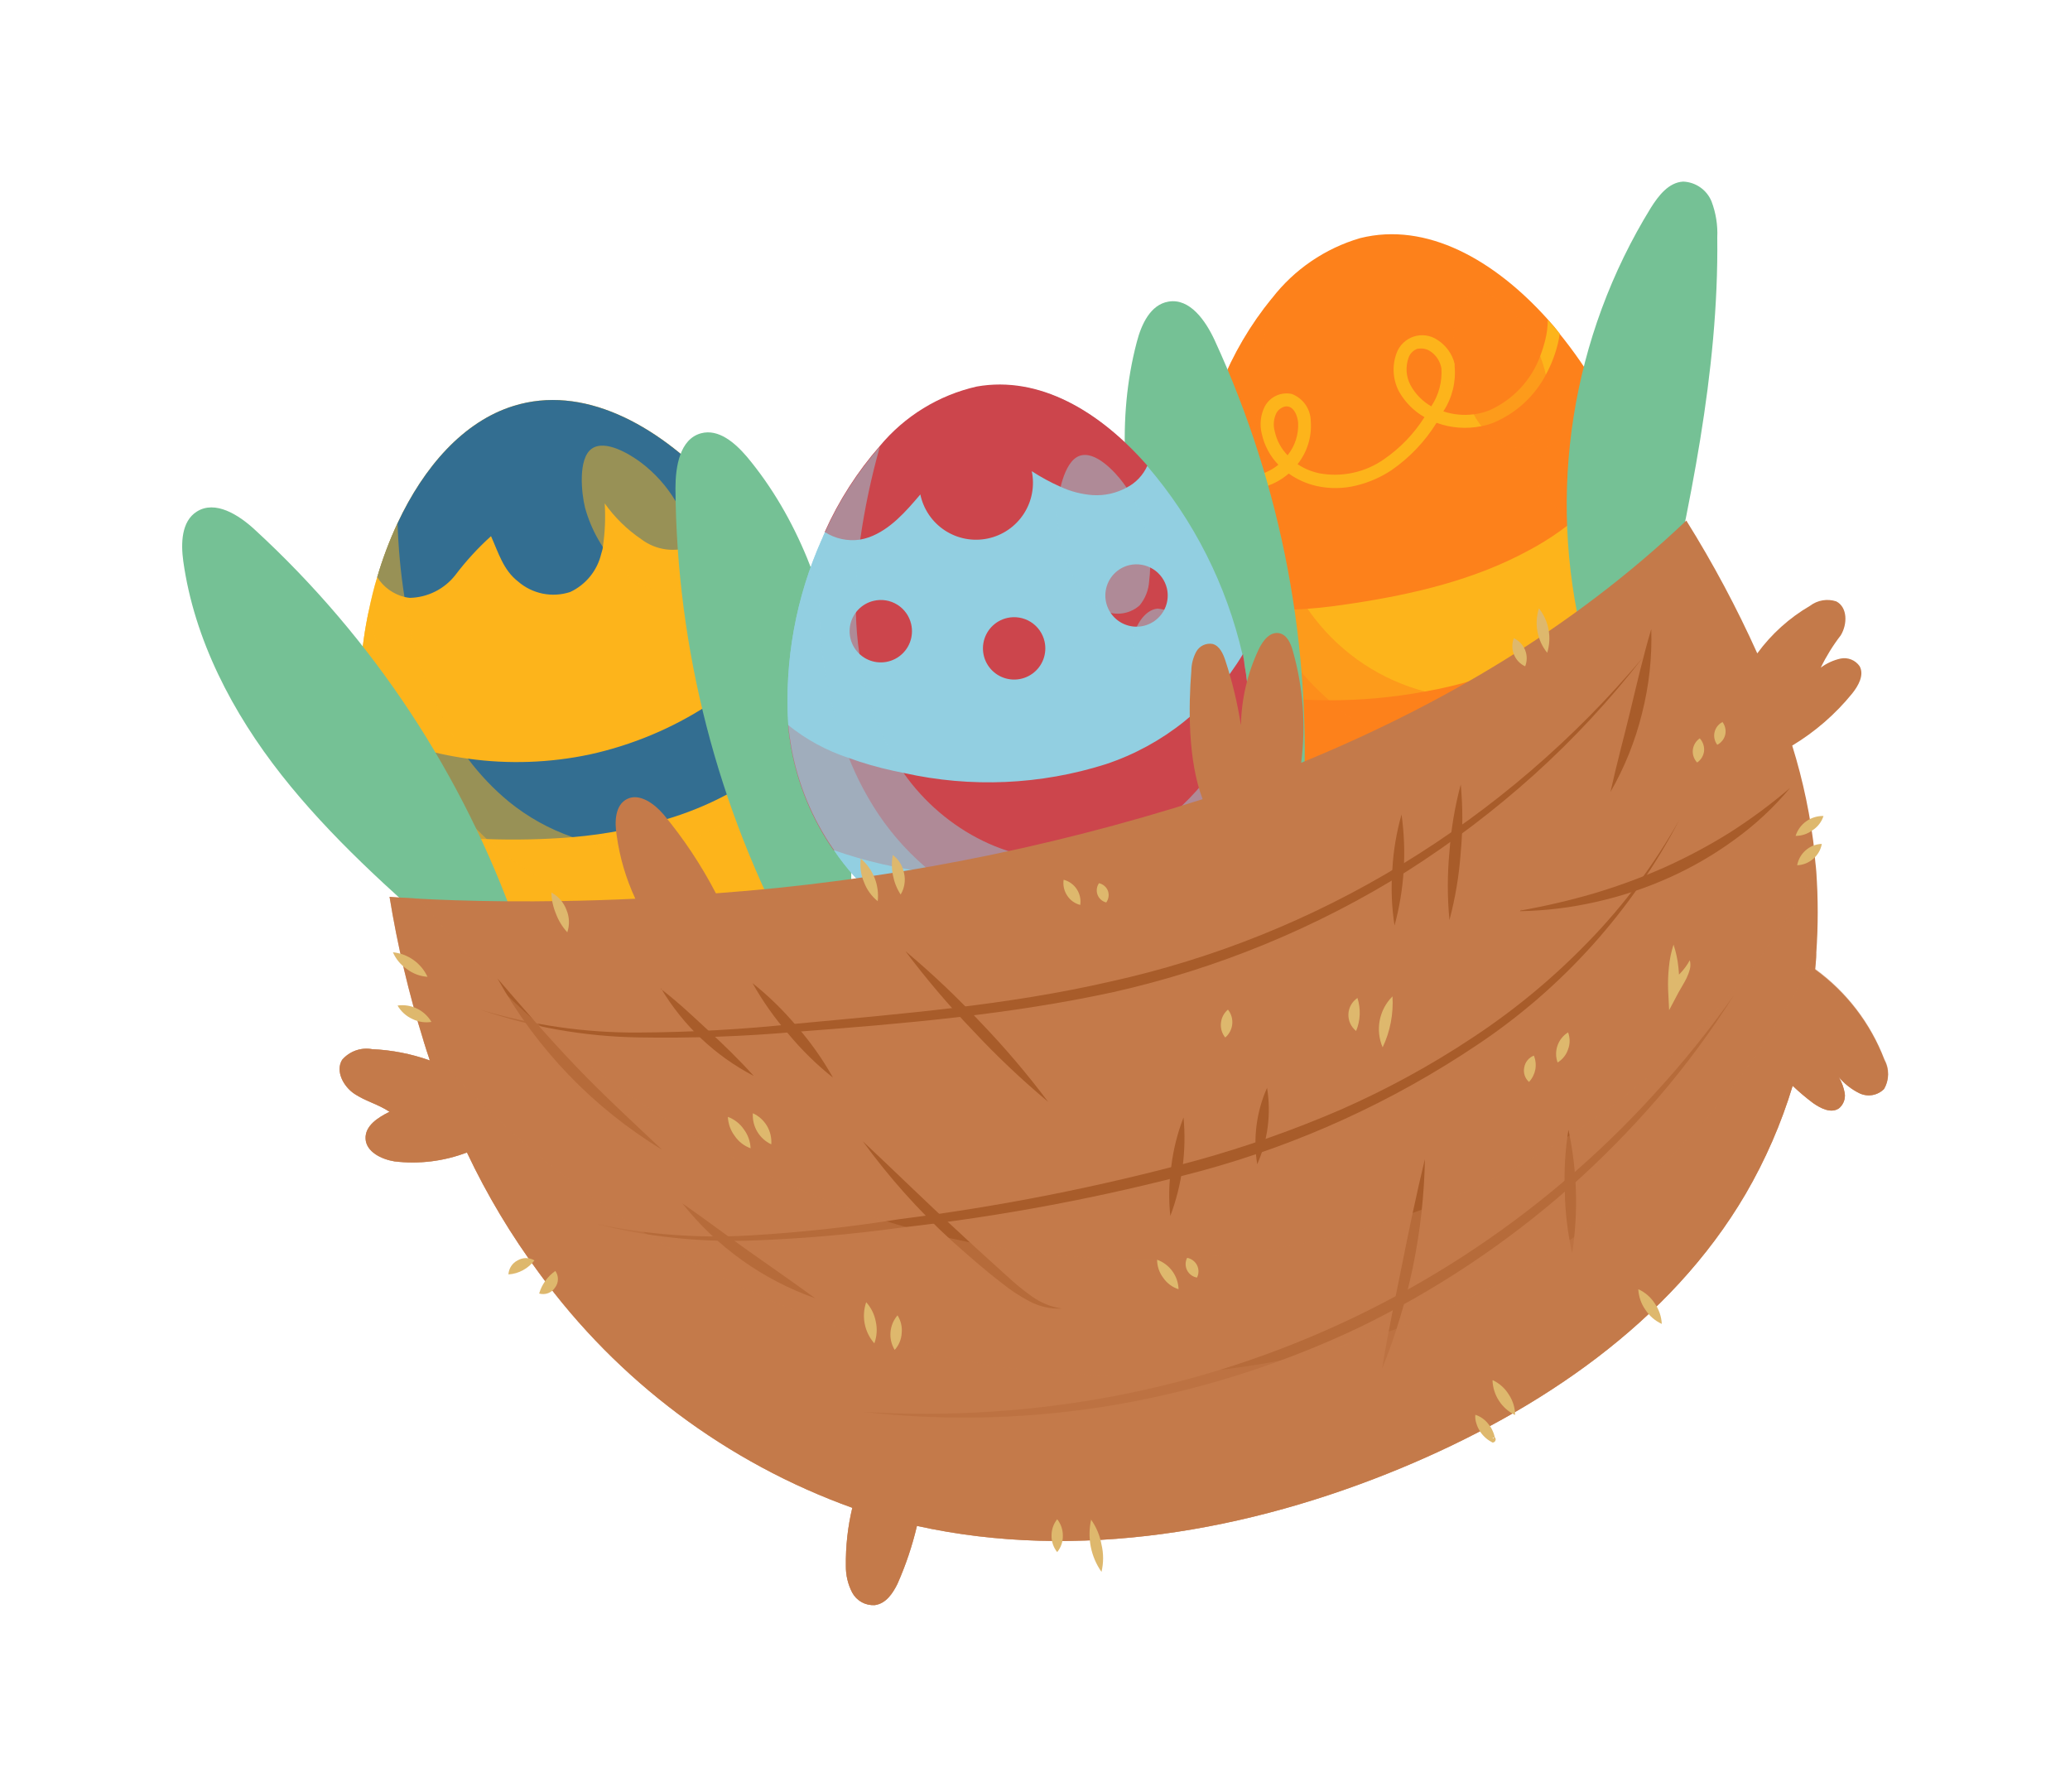 <svg width="171" height="148" viewBox="0 0 171 148" fill="none" xmlns="http://www.w3.org/2000/svg">
<g filter="url(#filter0_d_79_9576)">
<path d="M64.62 67.583C62.328 71.005 58.935 73.542 55.004 74.772C46.313 77.488 37.005 73.203 32.487 65.016C31.776 63.721 31.197 62.357 30.76 60.946C30.267 59.345 29.954 57.695 29.826 56.026C29.575 52.809 29.792 49.574 30.47 46.419C30.666 45.486 30.89 44.552 31.161 43.675C31.607 42.147 32.169 40.655 32.842 39.212C35.026 34.545 38.294 30.81 42.42 29.532C48.096 27.758 54.164 30.969 58.972 36.066C62.005 39.281 64.439 43.012 66.16 47.082C66.524 47.941 66.832 48.8 67.094 49.65C67.296 50.281 67.465 50.923 67.598 51.573C67.837 52.692 67.99 53.828 68.055 54.971C68.319 59.437 67.112 63.867 64.62 67.583V67.583Z" fill="#FDB41B"/>
<path d="M57.179 41.108C56.491 41.382 55.744 41.475 55.01 41.377C54.276 41.278 53.579 40.993 52.988 40.547C51.807 39.748 50.779 38.742 49.954 37.579C50.03 38.769 49.98 39.965 49.804 41.145C49.804 41.35 49.711 41.546 49.664 41.752C49.502 42.435 49.188 43.072 48.745 43.617C48.302 44.162 47.742 44.599 47.106 44.898C46.372 45.139 45.587 45.186 44.829 45.032C44.071 44.878 43.366 44.529 42.784 44.02C41.58 43.087 41.178 41.658 40.562 40.286C39.476 41.267 38.485 42.349 37.603 43.516C37.155 44.082 36.589 44.543 35.943 44.865C35.298 45.188 34.59 45.365 33.868 45.383C33.727 45.371 33.587 45.349 33.448 45.318C32.501 45.09 31.68 44.5 31.161 43.675C31.607 42.147 32.169 40.655 32.842 39.212C35.026 34.545 38.294 30.81 42.42 29.532C48.096 27.758 54.164 30.969 58.972 36.066C59.048 36.288 59.101 36.516 59.13 36.748C59.291 37.587 59.189 38.455 58.84 39.234C58.491 40.014 57.912 40.668 57.179 41.108V41.108Z" fill="#336E91"/>
<path d="M68.064 54.943C67.216 56.078 66.252 57.123 65.189 58.061C62.386 60.537 59.094 62.398 55.527 63.523C52.854 64.367 50.096 64.911 47.302 65.147C44.933 65.34 42.555 65.393 40.179 65.306C38.77 65.306 37.379 65.184 35.96 65.082C34.877 64.988 33.644 65.082 32.487 65.007C31.776 63.712 31.197 62.348 30.76 60.937C30.268 59.336 29.954 57.686 29.826 56.017C32.623 57.348 35.608 58.242 38.676 58.668C42.026 59.135 45.431 59.014 48.74 58.313C55.712 56.779 61.898 52.782 66.16 47.055C66.524 47.914 66.832 48.772 67.094 49.622C67.296 50.253 67.465 50.895 67.598 51.545C67.84 52.664 67.996 53.8 68.064 54.943V54.943Z" fill="#336E91"/>
<g style="mix-blend-mode:multiply" opacity="0.5">
<path d="M64.62 67.583C62.328 71.005 58.935 73.541 55.004 74.771C46.313 77.488 37.005 73.203 32.487 65.015C31.776 63.72 31.197 62.356 30.76 60.945C30.267 59.345 29.954 57.695 29.826 56.025C29.575 52.809 29.792 49.573 30.47 46.419C30.666 45.485 30.89 44.552 31.161 43.674C31.607 42.146 32.169 40.655 32.842 39.212C32.905 41.254 33.095 43.29 33.411 45.308C33.495 45.934 33.616 46.54 33.728 47.175C34.516 51.331 36.205 55.263 38.676 58.695C39.647 59.988 40.765 61.163 42.009 62.196C43.586 63.483 45.378 64.481 47.302 65.146C50.896 66.494 54.876 66.377 58.383 64.819C61.296 63.32 63.674 60.956 65.189 58.051C65.8 56.968 66.31 55.83 66.711 54.653C67.082 53.632 67.393 52.591 67.644 51.535C67.884 52.654 68.037 53.79 68.102 54.933C68.36 59.417 67.137 63.862 64.62 67.583V67.583Z" fill="#FDB41B"/>
</g>
<g style="mix-blend-mode:multiply" opacity="0.5">
<path d="M64.62 67.582C62.328 71.004 58.935 73.54 55.004 74.77C46.313 77.487 37.005 73.202 32.487 65.014C31.776 63.719 31.197 62.355 30.76 60.944C30.267 59.344 29.954 57.694 29.826 56.024C29.575 52.808 29.792 49.572 30.47 46.418C30.666 47.352 30.89 48.285 31.133 49.219C31.905 52.179 33.021 55.04 34.457 57.742C35.931 60.555 37.865 63.101 40.179 65.276C40.469 65.556 40.767 65.808 41.066 66.069C46.145 70.317 53.342 72.343 59.616 70.233C61.416 69.625 63.106 68.73 64.62 67.582V67.582Z" fill="#FDB41B"/>
</g>
<g style="mix-blend-mode:screen" opacity="0.5">
<path d="M48.329 37.932C48.835 39.776 49.798 41.462 51.13 42.834C51.877 43.724 52.871 44.374 53.987 44.701C54.552 44.87 55.157 44.852 55.711 44.648C56.264 44.444 56.737 44.066 57.058 43.571C57.35 42.888 57.422 42.131 57.263 41.405C56.812 38.533 55.262 35.949 52.941 34.198C52.073 33.545 49.982 32.247 48.861 33.078C47.741 33.909 48.031 36.728 48.329 37.932Z" fill="#FDB41B"/>
</g>
<g style="mix-blend-mode:screen" opacity="0.5">
<path d="M57.301 46.531C57.442 47.142 57.759 47.698 58.214 48.129C58.669 48.561 59.241 48.849 59.859 48.958C60.136 49.012 60.422 49.008 60.698 48.947C60.975 48.886 61.235 48.769 61.464 48.603C61.761 48.265 61.972 47.86 62.08 47.423C62.187 46.986 62.187 46.529 62.081 46.092C62.051 45.411 61.806 44.757 61.38 44.225C61.002 43.894 60.553 43.652 60.068 43.518C59.584 43.384 59.075 43.36 58.58 43.45C57.469 43.833 57.058 45.541 57.301 46.531Z" fill="#FDB41B"/>
</g>
<path d="M135.831 37.206C136.158 38.48 136.358 39.784 136.429 41.098C136.462 41.745 136.462 42.393 136.429 43.04C136.342 48.072 134.378 52.891 130.921 56.549C128.57 59.021 125.566 60.775 122.258 61.609C114.388 63.578 106.322 59.938 101.869 53.104C100.513 51.051 99.518 48.781 98.928 46.392C98.797 45.85 98.685 45.281 98.592 44.711C98.103 41.341 98.194 37.912 98.863 34.573C98.937 34.143 99.04 33.695 99.133 33.266C99.554 31.429 100.119 29.627 100.823 27.879C101.859 25.264 103.291 22.823 105.071 20.644C106.913 18.256 109.466 16.514 112.362 15.668C117.842 14.296 123.443 17.461 127.85 22.371C128.186 22.735 128.512 23.118 128.783 23.501C131.268 26.551 133.253 29.976 134.664 33.649C135.132 34.807 135.522 35.995 135.831 37.206Z" fill="#FD811B"/>
<path d="M127.859 22.428C127.857 22.982 127.788 23.533 127.654 24.071C127.543 24.517 127.406 24.957 127.243 25.387C126.878 26.384 126.317 27.296 125.592 28.071C124.867 28.846 123.993 29.467 123.023 29.896C122.61 30.061 122.177 30.17 121.735 30.223C120.893 30.33 120.038 30.247 119.233 29.98C119.957 28.877 120.286 27.56 120.166 26.246C120.166 26.181 120.166 26.106 120.166 26.041C119.959 25.226 119.448 24.521 118.738 24.071C118.454 23.88 118.131 23.757 117.793 23.71C117.454 23.663 117.109 23.694 116.784 23.8C116.46 23.906 116.163 24.085 115.918 24.323C115.672 24.56 115.484 24.851 115.368 25.172C115.178 25.683 115.097 26.227 115.131 26.771C115.165 27.314 115.312 27.845 115.564 28.328C116.061 29.216 116.79 29.952 117.674 30.456C116.804 31.832 115.664 33.017 114.322 33.938C113.556 34.474 112.691 34.852 111.778 35.05C110.864 35.249 109.921 35.265 109.001 35.096C108.354 34.964 107.739 34.707 107.19 34.34C107.987 33.34 108.377 32.077 108.282 30.802C108.278 30.312 108.127 29.835 107.85 29.433C107.572 29.03 107.179 28.72 106.723 28.543C106.289 28.447 105.835 28.495 105.431 28.68C105.027 28.866 104.694 29.178 104.483 29.569C104.133 30.265 104.044 31.063 104.231 31.819C104.44 32.786 104.915 33.676 105.603 34.387C105.139 34.769 104.598 35.046 104.016 35.199C103.818 35.258 103.615 35.299 103.409 35.32C102.575 35.394 101.737 35.233 100.991 34.853C100.249 34.483 99.609 33.939 99.124 33.266C99.031 33.696 98.928 34.144 98.853 34.573C99.503 35.242 100.294 35.755 101.169 36.076C101.93 36.364 102.749 36.469 103.559 36.384C103.772 36.364 103.984 36.33 104.193 36.282C105.032 36.08 105.81 35.68 106.462 35.115C107.162 35.614 107.956 35.967 108.796 36.151C109.868 36.383 110.979 36.367 112.045 36.104C113.075 35.855 114.054 35.428 114.939 34.844C116.44 33.808 117.711 32.473 118.673 30.923C119.867 31.362 121.161 31.456 122.407 31.194C122.756 31.13 123.097 31.03 123.425 30.895C125.274 30.108 126.792 28.702 127.719 26.918C128.16 26.1 128.493 25.227 128.708 24.323C128.764 24.071 128.811 23.819 128.848 23.557C128.522 23.137 128.195 22.792 127.859 22.428ZM106.387 33.63C105.843 33.078 105.467 32.382 105.304 31.623C105.162 31.119 105.212 30.58 105.444 30.111C105.591 29.855 105.832 29.667 106.116 29.588C106.227 29.56 106.342 29.56 106.453 29.588C106.929 29.719 107.181 30.344 107.237 30.904C107.288 31.88 106.979 32.84 106.369 33.602L106.387 33.63ZM118.262 29.579C117.525 29.164 116.919 28.549 116.516 27.805C116.335 27.462 116.228 27.084 116.2 26.697C116.173 26.309 116.227 25.921 116.358 25.555C116.416 25.378 116.517 25.217 116.65 25.085C116.783 24.954 116.945 24.856 117.123 24.799H117.207C117.533 24.752 117.865 24.825 118.141 25.004C118.386 25.165 118.596 25.375 118.757 25.621C118.917 25.867 119.026 26.143 119.074 26.433C119.144 27.535 118.853 28.63 118.243 29.551L118.262 29.579Z" fill="#FDB41B"/>
<path d="M135.831 37.206C136.158 38.481 136.358 39.785 136.429 41.099C136.462 41.746 136.462 42.394 136.429 43.041C135.725 43.892 134.954 44.685 134.123 45.412L133.572 45.897C128.987 49.624 123.523 52.111 117.702 53.123C115.072 53.61 112.403 53.851 109.729 53.842C107.092 53.831 104.462 53.584 101.869 53.104C100.513 51.051 99.518 48.781 98.928 46.392C98.797 45.851 98.685 45.281 98.592 44.712C100.106 45.499 101.751 46.005 103.446 46.206C103.68 46.206 103.913 46.261 104.137 46.28C105.445 46.388 106.76 46.388 108.067 46.28C109.309 46.196 110.56 46.019 111.802 45.832C116.834 45.066 121.875 43.872 126.337 41.435C129.756 39.615 132.649 36.947 134.739 33.687C135.18 34.834 135.545 36.01 135.831 37.206V37.206Z" fill="#FDB41B"/>
<g style="mix-blend-mode:multiply" opacity="0.5">
<path d="M136.41 41.099C136.443 41.746 136.443 42.394 136.41 43.041C136.324 48.073 134.359 52.891 130.902 56.549C128.551 59.021 125.547 60.776 122.239 61.609C114.388 63.579 106.322 59.938 101.869 53.104C100.513 51.051 99.518 48.781 98.928 46.392C98.797 45.85 98.685 45.281 98.592 44.712C98.103 41.341 98.194 37.912 98.863 34.573C98.937 34.144 99.04 33.696 99.133 33.266C99.554 31.429 100.119 29.628 100.823 27.88C101.859 25.264 103.291 22.823 105.071 20.645C104.334 23.918 103.906 27.253 103.792 30.606C103.753 32.131 103.831 33.657 104.025 35.171C104.025 35.535 104.109 35.889 104.165 36.254C104.662 39.855 105.984 43.293 108.03 46.299C108.208 46.569 108.404 46.831 108.609 47.092C110.905 50.053 114.115 52.173 117.739 53.123C119.789 53.654 121.936 53.693 124.003 53.235C128.279 52.245 131.78 49.109 134.16 45.412L134.356 45.113C135.14 43.828 135.826 42.486 136.41 41.099V41.099Z" fill="#FD811B"/>
</g>
<g style="mix-blend-mode:multiply" opacity="0.5">
<path d="M130.958 56.549C128.607 59.021 125.603 60.776 122.295 61.609C114.388 63.579 106.322 59.938 101.869 53.105C100.513 51.051 99.518 48.781 98.928 46.392C98.797 45.851 98.685 45.281 98.592 44.712C98.103 41.342 98.194 37.913 98.863 34.574C98.937 34.144 99.04 33.696 99.133 33.267C99.554 31.429 100.119 29.628 100.823 27.88C100.767 29.299 100.767 30.68 100.823 32.128C100.823 33.061 100.935 33.948 101.038 34.853C101.038 35.264 101.113 35.675 101.178 36.077C101.616 39.614 102.615 43.058 104.137 46.28C104.893 47.853 105.806 49.345 106.863 50.733C107.738 51.865 108.723 52.906 109.804 53.842C111.713 55.605 113.965 56.955 116.42 57.809C118.874 58.664 121.477 59.004 124.069 58.809C126.492 58.518 128.834 57.751 130.958 56.549V56.549Z" fill="#FD811B"/>
</g>
<g style="mix-blend-mode:screen" opacity="0.5">
<path d="M120.036 24.799C120.136 26.711 120.717 28.567 121.725 30.195C122.259 31.235 123.087 32.096 124.106 32.669C124.619 32.943 125.206 33.045 125.781 32.959C126.356 32.873 126.888 32.605 127.299 32.193C127.734 31.589 127.969 30.864 127.971 30.12C128.14 27.239 127.19 24.403 125.32 22.204C124.61 21.373 122.846 19.646 121.585 20.215C120.325 20.785 119.998 23.558 120.036 24.799Z" fill="#FD811B"/>
</g>
<g style="mix-blend-mode:screen" opacity="0.5">
<path d="M126.925 35.143C126.933 35.777 127.128 36.394 127.487 36.916C127.847 37.438 128.353 37.841 128.942 38.075C129.2 38.19 129.48 38.25 129.763 38.25C130.047 38.25 130.326 38.19 130.585 38.075C130.951 37.809 131.248 37.459 131.449 37.055C131.651 36.65 131.752 36.202 131.743 35.75C131.872 35.069 131.777 34.365 131.472 33.743C131.169 33.332 130.778 32.994 130.327 32.755C129.876 32.516 129.377 32.381 128.867 32.361C127.672 32.539 126.935 34.126 126.925 35.143Z" fill="#FD811B"/>
</g>
<path d="M137.11 48.837C139.547 37.886 141.993 26.814 141.862 15.602C141.908 14.591 141.746 13.58 141.386 12.634C141.193 12.165 140.87 11.762 140.454 11.473C140.039 11.183 139.549 11.019 139.043 11C137.848 11.065 137.008 12.158 136.373 13.166C133.121 18.444 130.952 24.315 129.99 30.439C129.029 36.563 129.294 42.817 130.771 48.837C131.117 50.2 132.274 49.715 133.665 49.901C134.283 50.029 134.922 49.998 135.525 49.812C136.127 49.626 136.673 49.291 137.11 48.837V48.837Z" fill="#75C195"/>
<path d="M42.7 72.559C38.274 60.013 30.837 48.745 21.041 39.744C19.716 38.521 17.774 37.289 16.252 38.26C14.983 39.063 14.936 40.874 15.141 42.358C16.047 48.846 19.212 54.877 23.254 60.012C27.296 65.146 32.225 69.543 37.155 73.856C37.552 74.272 38.051 74.578 38.602 74.742C39.153 74.906 39.738 74.923 40.298 74.792C40.858 74.661 41.374 74.386 41.796 73.994C42.217 73.603 42.529 73.108 42.7 72.559Z" fill="#75C195"/>
<path d="M65.609 74.416C59.266 62.72 55.897 49.642 55.798 36.337C55.798 34.535 56.162 32.266 57.908 31.79C59.355 31.398 60.708 32.565 61.698 33.723C65.899 38.745 68.233 45.121 69.344 51.572C70.454 58.023 70.398 64.642 70.277 71.177C70.317 71.749 70.209 72.321 69.961 72.838C69.713 73.354 69.335 73.798 68.865 74.124C68.394 74.451 67.846 74.65 67.276 74.701C66.705 74.752 66.131 74.654 65.609 74.416Z" fill="#75C195"/>
<path d="M107.647 62.775C108.419 49.492 105.915 36.223 100.356 24.135C99.6 22.492 98.293 20.606 96.519 20.914C95.035 21.166 94.288 22.781 93.905 24.266C92.234 30.605 92.822 37.335 94.568 43.684C96.314 50.032 99.152 55.941 102.037 61.832C102.243 62.368 102.585 62.841 103.03 63.204C103.475 63.567 104.007 63.808 104.573 63.904C105.139 63.999 105.721 63.945 106.26 63.747C106.799 63.549 107.277 63.214 107.647 62.775V62.775Z" fill="#75C195"/>
<path d="M102.802 50.872C103.559 55.002 103.105 59.262 101.495 63.139C100.219 66.163 98.199 68.816 95.623 70.85C93.345 72.656 90.659 73.874 87.8 74.398C84.188 75.001 80.479 74.546 77.119 73.089C73.76 71.631 70.894 69.233 68.867 66.183C67.115 63.664 65.924 60.799 65.376 57.781C65.264 57.155 65.171 56.511 65.115 55.848C64.791 50.578 65.752 45.308 67.915 40.491C67.981 40.323 68.046 40.155 68.13 39.987C69.283 37.409 70.816 35.017 72.676 32.892C74.734 30.413 77.553 28.683 80.695 27.972C85.839 27.039 90.825 29.942 94.783 34.507C98.626 38.984 101.324 44.328 102.643 50.079C102.699 50.312 102.802 50.592 102.802 50.872Z" fill="#92CFE1"/>
<path d="M94.783 34.461C94.437 35.242 93.834 35.881 93.074 36.272C92.218 36.74 91.248 36.956 90.274 36.897C89.349 36.83 88.445 36.596 87.604 36.206C86.78 35.842 85.987 35.411 85.233 34.918C85.359 35.522 85.365 36.146 85.25 36.752C85.136 37.359 84.903 37.937 84.564 38.454C84.226 38.971 83.79 39.416 83.28 39.764C82.77 40.112 82.196 40.356 81.592 40.482C80.987 40.608 80.364 40.614 79.757 40.5C79.15 40.385 78.572 40.152 78.056 39.814C77.539 39.476 77.094 39.039 76.746 38.529C76.398 38.019 76.154 37.446 76.028 36.841C74.823 38.26 73.535 39.745 71.789 40.379C71.543 40.463 71.29 40.529 71.033 40.575C70.02 40.723 68.989 40.497 68.13 39.941C69.283 37.362 70.816 34.971 72.676 32.846C74.734 30.366 77.553 28.637 80.695 27.926C85.839 27.02 90.825 29.933 94.783 34.461Z" fill="#CC454C"/>
<path d="M102.802 50.872C103.559 55.001 103.105 59.262 101.495 63.139C96.688 65.87 91.367 67.574 85.867 68.143C82.931 68.456 79.968 68.437 77.036 68.087C74.249 67.771 71.506 67.144 68.858 66.22C67.106 63.701 65.915 60.836 65.367 57.818C65.254 57.192 65.161 56.548 65.105 55.885C66.6 57.092 68.302 58.015 70.128 58.611C71.313 59.041 72.527 59.39 73.759 59.657L74.693 59.853C80.208 61.082 85.951 60.831 91.338 59.125C96.088 57.549 100.114 54.319 102.681 50.023C102.699 50.312 102.802 50.592 102.802 50.872Z" fill="#CC454C"/>
<path d="M75.272 47.559C75.386 48.055 75.35 48.575 75.17 49.051C74.989 49.528 74.671 49.94 74.256 50.235C73.841 50.531 73.348 50.697 72.838 50.712C72.329 50.728 71.826 50.592 71.394 50.322C70.963 50.051 70.62 49.659 70.411 49.195C70.202 48.73 70.135 48.214 70.219 47.711C70.304 47.209 70.535 46.742 70.884 46.371C71.234 46 71.685 45.741 72.181 45.626C72.511 45.549 72.853 45.538 73.188 45.593C73.522 45.648 73.842 45.77 74.129 45.949C74.416 46.129 74.665 46.364 74.861 46.64C75.057 46.916 75.197 47.228 75.272 47.559Z" fill="#CC454C"/>
<path d="M86.287 48.977C86.402 49.474 86.366 49.993 86.186 50.469C86.005 50.946 85.687 51.358 85.272 51.654C84.857 51.949 84.364 52.115 83.854 52.131C83.345 52.146 82.842 52.01 82.41 51.74C81.978 51.469 81.636 51.077 81.427 50.613C81.218 50.148 81.151 49.632 81.235 49.129C81.32 48.627 81.551 48.16 81.9 47.789C82.249 47.418 82.701 47.159 83.197 47.044C83.527 46.968 83.869 46.958 84.203 47.014C84.536 47.07 84.856 47.191 85.143 47.37C85.43 47.55 85.678 47.784 85.875 48.06C86.071 48.336 86.212 48.647 86.287 48.977Z" fill="#CC454C"/>
<path d="M96.398 44.609C96.512 45.105 96.477 45.625 96.296 46.101C96.115 46.578 95.797 46.99 95.382 47.285C94.967 47.581 94.474 47.747 93.965 47.763C93.455 47.778 92.953 47.642 92.521 47.372C92.089 47.102 91.746 46.709 91.537 46.245C91.328 45.78 91.261 45.264 91.346 44.761C91.43 44.259 91.661 43.792 92.011 43.421C92.36 43.05 92.811 42.791 93.308 42.676C93.974 42.525 94.672 42.644 95.251 43.006C95.83 43.368 96.242 43.944 96.398 44.609V44.609Z" fill="#CC454C"/>
<g style="mix-blend-mode:multiply" opacity="0.5">
<path d="M103.166 54.523C103.223 57.48 102.657 60.416 101.504 63.14C100.228 66.164 98.208 68.816 95.632 70.851C93.355 72.656 90.668 73.875 87.809 74.398C84.197 75.001 80.488 74.547 77.129 73.089C73.769 71.631 70.903 69.233 68.877 66.183C67.124 63.665 65.934 60.8 65.385 57.781C65.273 57.156 65.18 56.511 65.124 55.849C64.8 50.578 65.761 45.309 67.924 40.492C67.99 40.324 68.055 40.156 68.139 39.988C69.292 37.409 70.825 35.018 72.686 32.893C71.974 35.412 71.432 37.975 71.061 40.566C70.94 41.369 70.865 42.191 70.79 43.003C70.692 44.214 70.664 45.43 70.706 46.644C70.73 47.756 70.823 48.867 70.987 49.967C70.987 49.967 70.987 49.967 70.987 49.967C71.406 53.457 72.634 56.8 74.571 59.732L74.655 59.863C77.979 64.605 83.86 67.751 89.592 66.799C94.036 66.052 97.817 63 100.421 59.331C101.477 57.813 102.396 56.204 103.166 54.523V54.523Z" fill="#92CFE1"/>
</g>
<g style="mix-blend-mode:multiply" opacity="0.5">
<path d="M95.623 70.85C93.345 72.656 90.659 73.874 87.8 74.398C84.188 75.001 80.478 74.546 77.119 73.088C73.76 71.631 70.894 69.233 68.867 66.183C67.115 63.664 65.924 60.799 65.376 57.781C65.264 57.155 65.17 56.511 65.114 55.848C64.791 50.578 65.752 45.308 67.915 40.491C67.794 41.77 67.71 43.04 67.691 44.319C67.522 49.199 68.352 54.063 70.128 58.611C70.782 60.248 71.605 61.812 72.583 63.279C73.819 65.112 75.327 66.745 77.055 68.124C79.555 70.326 82.637 71.761 85.931 72.258C89.226 72.754 92.594 72.292 95.632 70.925L95.623 70.85Z" fill="#92CFE1"/>
</g>
<g style="mix-blend-mode:screen" opacity="0.5">
<path d="M87.342 38.176C87.321 40.094 87.787 41.986 88.696 43.675C89.168 44.743 89.939 45.652 90.918 46.289C91.414 46.594 91.995 46.731 92.575 46.68C93.154 46.63 93.703 46.395 94.139 46.009C94.613 45.436 94.891 44.726 94.932 43.983C95.292 41.102 94.519 38.193 92.776 35.871C92.122 34.993 90.47 33.173 89.163 33.658C87.856 34.144 87.38 36.935 87.342 38.176Z" fill="#92CFE1"/>
</g>
<g style="mix-blend-mode:screen" opacity="0.5">
<path d="M93.588 48.922C93.552 49.548 93.704 50.171 94.023 50.711C94.342 51.252 94.814 51.685 95.38 51.956C95.631 52.089 95.907 52.167 96.191 52.185C96.474 52.203 96.758 52.16 97.023 52.059C97.401 51.817 97.715 51.488 97.939 51.1C98.163 50.712 98.291 50.275 98.312 49.827C98.476 49.151 98.413 48.439 98.134 47.801C97.861 47.369 97.491 47.006 97.054 46.74C96.616 46.475 96.124 46.314 95.614 46.27C94.493 46.373 93.653 47.904 93.588 48.922Z" fill="#92CFE1"/>
</g>
<path d="M155.641 85.947C155.383 86.207 155.051 86.382 154.691 86.447C154.33 86.512 153.958 86.465 153.625 86.311C152.966 85.99 152.381 85.535 151.907 84.976C152.147 85.388 152.311 85.84 152.393 86.311C152.426 86.542 152.398 86.778 152.313 86.995C152.228 87.213 152.088 87.405 151.907 87.552C151.263 87.991 150.404 87.552 149.779 87.113C149.188 86.67 148.624 86.194 148.089 85.685C147.145 88.808 145.838 91.809 144.196 94.629C137.969 105.252 127.159 112.515 115.779 117.249C103.176 122.486 88.995 124.969 75.748 122.038C75.361 123.684 74.82 125.291 74.133 126.836C73.741 127.62 73.199 128.451 72.266 128.582C71.888 128.606 71.511 128.521 71.18 128.337C70.849 128.154 70.578 127.879 70.398 127.546C70.043 126.86 69.864 126.096 69.876 125.324C69.855 123.715 70.034 122.109 70.408 120.544C60.05 116.818 51.046 110.074 44.558 101.182C42.24 98.057 40.235 94.711 38.574 91.193C36.668 91.921 34.615 92.174 32.59 91.931C31.507 91.753 30.256 91.146 30.2 90.064C30.144 88.981 31.236 88.299 32.179 87.832C31.245 87.207 30.181 86.955 29.276 86.348C28.37 85.741 27.698 84.481 28.258 83.547C28.558 83.196 28.946 82.929 29.381 82.773C29.817 82.618 30.286 82.579 30.741 82.66C32.369 82.732 33.977 83.046 35.512 83.594C35.325 83.043 35.148 82.502 34.98 81.951C33.769 78.063 32.833 74.095 32.179 70.076C32.179 70.076 33.047 70.151 34.634 70.235C37.911 70.412 44.268 70.618 52.484 70.235C51.711 68.576 51.191 66.811 50.943 64.998C50.757 63.887 50.803 62.486 51.812 61.992C52.82 61.497 54.033 62.365 54.799 63.252C56.474 65.269 57.93 67.46 59.14 69.787C72.803 68.793 86.3 66.182 99.348 62.01C98.116 58.78 98.181 54.318 98.415 51.396C98.423 50.852 98.56 50.317 98.816 49.837C98.947 49.598 99.151 49.407 99.397 49.291C99.644 49.176 99.921 49.141 100.188 49.193C100.758 49.361 101.038 49.995 101.224 50.555C101.802 52.306 102.233 54.102 102.513 55.923C102.55 53.756 103.046 51.621 103.969 49.659C104.305 48.94 104.903 48.138 105.696 48.306C106.322 48.446 106.63 49.146 106.798 49.762C107.651 52.764 107.886 55.908 107.489 59.004C118.878 54.336 129.894 47.941 139.304 38.998C141.504 42.518 143.463 46.182 145.167 49.967C146.333 48.37 147.818 47.032 149.527 46.037C149.831 45.806 150.187 45.651 150.565 45.588C150.942 45.525 151.329 45.554 151.692 45.673C152.626 46.158 152.626 47.54 152.066 48.474C151.424 49.304 150.87 50.199 150.413 51.144C150.9 50.783 151.456 50.529 152.047 50.397C152.343 50.336 152.651 50.364 152.932 50.477C153.212 50.59 153.453 50.783 153.625 51.032C154.017 51.76 153.522 52.637 153.009 53.281C151.618 54.993 149.941 56.449 148.052 57.585C148.964 60.508 149.589 63.513 149.919 66.557C149.919 67.033 150.012 67.49 150.04 67.976C150.199 70.229 150.199 72.49 150.04 74.744C150.04 75.192 149.984 75.677 149.947 76.088C152.54 77.969 154.528 80.564 155.669 83.557C155.869 83.924 155.971 84.337 155.966 84.755C155.961 85.173 155.849 85.584 155.641 85.947V85.947Z" fill="#C47A4A"/>
<path d="M39.759 79.42C43.952 80.682 48.31 81.311 52.689 81.287C57.055 81.268 61.418 81.025 65.759 80.559C74.478 79.737 83.216 79.037 91.721 77.077C100.255 75.199 108.416 71.915 115.872 67.359C119.6 65.089 123.138 62.519 126.449 59.675C129.777 56.818 132.868 53.696 135.691 50.34C133 53.808 130.007 57.032 126.748 59.974C123.477 62.917 119.967 65.584 116.255 67.947C108.789 72.63 100.581 76.011 91.982 77.945C83.384 79.812 74.6 80.559 65.843 81.222C61.47 81.611 57.079 81.767 52.689 81.689C48.287 81.611 43.925 80.846 39.759 79.42V79.42Z" fill="#A85C2A"/>
<path d="M49.366 97.121C53.464 97.977 57.658 98.29 61.838 98.054C66.016 97.814 70.178 97.362 74.31 96.701C82.61 95.655 90.827 94.03 98.9 91.837C102.92 90.723 106.86 89.335 110.691 87.683C114.513 86.009 118.184 84.007 121.66 81.699C125.147 79.404 128.369 76.73 131.266 73.726C134.179 70.724 136.689 67.357 138.735 63.709C134.822 71.21 129.081 77.602 122.043 82.296C115.037 87.002 107.308 90.528 99.162 92.733C91.039 94.901 82.767 96.461 74.413 97.401C70.249 97.974 66.058 98.332 61.857 98.475C57.651 98.601 53.447 98.145 49.366 97.121V97.121Z" fill="#A85C2A"/>
<path d="M71.388 112.628C78.331 113.048 85.299 112.602 92.132 111.302C105.814 108.691 118.586 102.58 129.203 93.565C131.85 91.328 134.345 88.917 136.671 86.348C139.022 83.791 141.205 81.084 143.206 78.245C141.344 81.193 139.269 84.001 136.998 86.647C134.711 89.296 132.25 91.791 129.632 94.115C124.368 98.747 118.498 102.641 112.184 105.692C105.855 108.685 99.151 110.811 92.253 112.012C85.362 113.201 78.337 113.408 71.388 112.628V112.628Z" fill="#A85C2A"/>
<path d="M56.377 95.403C58.244 96.701 60.018 98.045 61.838 99.334C63.658 100.622 65.46 101.864 67.327 103.227C63.011 101.705 59.215 98.993 56.377 95.403V95.403Z" fill="#A85C2A"/>
<path d="M115.779 63.279C116.21 66.343 116.013 69.462 115.2 72.447C114.961 70.903 114.901 69.337 115.023 67.779C115.108 66.256 115.361 64.747 115.779 63.279Z" fill="#A85C2A"/>
<path d="M120.67 60.796C120.845 62.659 120.845 64.534 120.67 66.397C120.537 68.29 120.224 70.165 119.737 71.999C119.559 70.12 119.559 68.229 119.737 66.35C119.873 64.474 120.185 62.614 120.67 60.796V60.796Z" fill="#A85C2A"/>
<path d="M97.77 88.299C98.028 91.06 97.654 93.844 96.678 96.439C96.533 95.066 96.561 93.68 96.762 92.313C96.93 90.938 97.269 89.59 97.77 88.299V88.299Z" fill="#A85C2A"/>
<path d="M104.67 85.853C105.02 87.99 104.738 90.184 103.857 92.163C103.507 90.026 103.789 87.832 104.67 85.853V85.853Z" fill="#A85C2A"/>
<path d="M129.567 89.316C130.285 92.665 130.39 96.116 129.875 99.501C129.499 97.834 129.295 96.132 129.269 94.423C129.196 92.715 129.296 91.004 129.567 89.316V89.316Z" fill="#A85C2A"/>
<path d="M54.566 77.665C55.994 78.757 57.254 79.952 58.533 81.138C59.812 82.324 61.054 83.528 62.267 84.872C59.094 83.221 56.444 80.719 54.612 77.647L54.566 77.665Z" fill="#A85C2A"/>
<path d="M62.165 77.208C63.51 78.278 64.742 79.482 65.843 80.802C66.976 82.099 67.971 83.51 68.812 85.013C67.464 83.942 66.231 82.734 65.133 81.409C64.004 80.113 63.01 78.705 62.165 77.208V77.208Z" fill="#A85C2A"/>
<path d="M125.814 70.981L125.628 71.205C127.665 70.845 129.682 70.375 131.668 69.795C133.64 69.208 135.573 68.497 137.456 67.666C139.33 66.826 141.146 65.859 142.889 64.772C144.634 63.66 146.299 62.428 147.874 61.085C146.529 62.698 144.986 64.134 143.281 65.361C141.581 66.603 139.754 67.661 137.829 68.516C135.909 69.374 133.907 70.037 131.854 70.495C129.814 70.963 127.73 71.22 125.637 71.261H125.562L125.814 70.981Z" fill="#A85C2A"/>
<path d="M133.04 61.413C133.544 59.116 134.151 56.903 134.692 54.663C135.234 52.422 135.738 50.21 136.41 47.96C136.483 50.306 136.225 52.65 135.645 54.924C135.085 57.198 134.208 59.383 133.04 61.413V61.413Z" fill="#A85C2A"/>
<path d="M71.276 90.269C73.937 92.761 76.513 95.3 79.174 97.737C80.49 98.979 81.844 100.183 83.188 101.406C83.84 102.015 84.533 102.58 85.261 103.096C85.992 103.616 86.837 103.956 87.725 104.085C86.802 104.131 85.883 103.928 85.065 103.497C84.245 103.068 83.469 102.558 82.75 101.975C81.303 100.864 79.949 99.669 78.567 98.437C75.868 95.966 73.426 93.23 71.276 90.269Z" fill="#A85C2A"/>
<path d="M74.796 74.566C76.995 76.405 79.078 78.379 81.032 80.476C83.014 82.539 84.869 84.722 86.586 87.011C84.387 85.172 82.304 83.199 80.35 81.101C78.368 79.038 76.513 76.856 74.796 74.566V74.566Z" fill="#A85C2A"/>
<path d="M114.182 109.024C114.649 106.092 115.265 103.236 115.844 100.351C116.423 97.466 117.011 94.61 117.711 91.734C117.601 97.665 116.405 103.525 114.182 109.024V109.024Z" fill="#A85C2A"/>
<path d="M41.094 76.816C43.251 79.318 45.379 81.792 47.629 84.135C49.879 86.479 52.297 88.71 54.687 90.96C49.004 87.506 44.32 82.632 41.094 76.816V76.816Z" fill="#A85C2A"/>
<g style="mix-blend-mode:multiply" opacity="0.5">
<path d="M155.641 85.946C155.383 86.207 155.051 86.382 154.691 86.447C154.33 86.512 153.958 86.464 153.625 86.31C152.966 85.99 152.381 85.535 151.907 84.975C152.147 85.388 152.311 85.84 152.393 86.31C152.426 86.541 152.398 86.777 152.313 86.995C152.228 87.213 152.088 87.404 151.907 87.552C151.263 87.991 150.404 87.552 149.779 87.113C149.188 86.67 148.624 86.193 148.089 85.685C147.145 88.808 145.838 91.809 144.196 94.628C137.969 105.252 127.159 112.515 115.779 117.248C103.176 122.485 88.995 124.969 75.748 122.037C75.361 123.684 74.82 125.291 74.133 126.836C73.741 127.62 73.199 128.451 72.266 128.582C71.888 128.605 71.511 128.521 71.18 128.337C70.849 128.153 70.578 127.879 70.398 127.545C70.043 126.859 69.863 126.096 69.876 125.323C69.855 123.714 70.034 122.109 70.408 120.544C60.05 116.818 51.046 110.074 44.558 101.182C42.24 98.057 40.235 94.711 38.574 91.193C36.668 91.92 34.615 92.173 32.59 91.93C31.507 91.753 30.256 91.146 30.2 90.063C30.144 88.98 31.236 88.299 32.179 87.832C31.245 87.207 30.181 86.954 29.276 86.348C28.37 85.741 27.698 84.481 28.258 83.547C28.558 83.195 28.946 82.928 29.381 82.773C29.817 82.617 30.286 82.578 30.741 82.66C32.369 82.731 33.977 83.046 35.512 83.594C35.325 83.043 35.148 82.501 34.98 81.951C33.769 78.063 32.833 74.095 32.179 70.076C32.179 70.076 33.047 70.15 34.634 70.234C44.104 82.151 56.747 91.151 71.108 96.197C86.596 101.471 103.978 101.397 119.149 95.263C132.264 89.969 143.158 80.324 150.003 67.947C150.161 70.201 150.161 72.462 150.003 74.716C150.003 75.164 149.947 75.649 149.909 76.06C152.502 77.94 154.491 80.535 155.632 83.528C155.842 83.896 155.953 84.312 155.955 84.736C155.957 85.16 155.849 85.577 155.641 85.946V85.946Z" fill="#C47A4A"/>
</g>
<g style="mix-blend-mode:multiply" opacity="0.5">
<path d="M155.641 85.946C155.383 86.206 155.051 86.381 154.691 86.446C154.33 86.511 153.958 86.464 153.625 86.31C152.966 85.989 152.381 85.534 151.907 84.975C152.147 85.388 152.311 85.84 152.393 86.31C152.426 86.541 152.398 86.777 152.313 86.995C152.228 87.212 152.088 87.404 151.907 87.551C151.263 87.99 150.404 87.551 149.779 87.113C149.188 86.67 148.624 86.193 148.089 85.684C147.145 88.807 145.838 91.809 144.196 94.628C137.969 105.252 127.159 112.515 115.779 117.248C103.176 122.485 88.995 124.968 75.748 122.037C75.361 123.684 74.82 125.29 74.133 126.835C73.741 127.62 73.199 128.45 72.266 128.581C71.888 128.605 71.511 128.52 71.18 128.336C70.849 128.153 70.578 127.878 70.398 127.545C70.043 126.859 69.863 126.096 69.876 125.323C69.855 123.714 70.034 122.108 70.408 120.543C60.05 116.817 51.046 110.073 44.558 101.181C42.24 98.056 40.235 94.711 38.574 91.192C36.668 91.92 34.615 92.173 32.59 91.93C31.507 91.752 30.256 91.146 30.2 90.063C30.144 88.98 31.236 88.298 32.179 87.832C31.245 87.206 30.181 86.954 29.276 86.347C28.37 85.74 27.698 84.48 28.258 83.546C28.558 83.195 28.946 82.928 29.381 82.772C29.817 82.617 30.286 82.578 30.741 82.66C32.369 82.731 33.977 83.046 35.512 83.593C35.325 83.042 35.148 82.501 34.98 81.95C44.227 92.843 56.212 101.073 69.698 105.793C85.186 111.068 102.569 110.993 117.739 104.86C131.884 99.165 143.401 88.405 150.04 74.678C150.04 75.126 149.984 75.611 149.947 76.022C152.54 77.902 154.528 80.498 155.669 83.49C155.881 83.866 155.989 84.291 155.984 84.722C155.979 85.153 155.861 85.575 155.641 85.946V85.946Z" fill="#C47A4A"/>
</g>
<path d="M87.865 68.665C88.311 68.782 88.697 69.059 88.95 69.443C89.203 69.828 89.306 70.292 89.238 70.747C88.796 70.637 88.412 70.364 88.164 69.981C87.904 69.595 87.797 69.126 87.865 68.665Z" fill="#DEB86D"/>
<path d="M90.806 68.955C90.972 68.995 91.125 69.076 91.252 69.19C91.379 69.304 91.476 69.448 91.534 69.608C91.584 69.765 91.597 69.931 91.571 70.093C91.545 70.255 91.481 70.409 91.385 70.542C91.219 70.502 91.067 70.421 90.94 70.308C90.814 70.194 90.718 70.05 90.66 69.89C90.603 69.73 90.586 69.558 90.612 69.39C90.637 69.222 90.704 69.063 90.806 68.927V68.955Z" fill="#DEB86D"/>
<path d="M71.108 66.92C71.611 67.348 72.002 67.892 72.246 68.505C72.49 69.119 72.58 69.783 72.508 70.439C72 70.029 71.61 69.491 71.379 68.88C71.114 68.263 71.02 67.586 71.108 66.92V66.92Z" fill="#DEB86D"/>
<path d="M73.75 66.621C74.24 66.986 74.573 67.523 74.683 68.124C74.822 68.726 74.721 69.359 74.403 69.888C74.091 69.412 73.876 68.879 73.769 68.32C73.653 67.76 73.647 67.183 73.75 66.621V66.621Z" fill="#DEB86D"/>
<path d="M42 101.265C42.015 101.023 42.093 100.789 42.225 100.586C42.358 100.383 42.541 100.218 42.756 100.107C42.967 99.983 43.207 99.918 43.451 99.918C43.696 99.918 43.936 99.983 44.147 100.107C43.898 100.439 43.579 100.713 43.213 100.91C42.841 101.119 42.426 101.241 42 101.265V101.265Z" fill="#DEB86D"/>
<path d="M44.539 102.844C44.762 102.089 45.232 101.432 45.874 100.977C46.018 101.177 46.093 101.419 46.09 101.666C46.087 101.913 46.004 102.152 45.855 102.349C45.718 102.562 45.516 102.725 45.279 102.815C45.042 102.904 44.782 102.914 44.539 102.844V102.844Z" fill="#DEB86D"/>
<path d="M32.842 79.056C33.39 78.98 33.949 79.067 34.447 79.308C34.946 79.549 35.361 79.933 35.642 80.41C35.097 80.495 34.538 80.407 34.046 80.158C33.54 79.924 33.119 79.539 32.842 79.056V79.056Z" fill="#DEB86D"/>
<path d="M32.459 74.658C33.07 74.718 33.655 74.936 34.156 75.292C34.657 75.647 35.057 76.127 35.316 76.684C34.7 76.642 34.109 76.421 33.617 76.049C33.106 75.705 32.705 75.222 32.459 74.658V74.658Z" fill="#DEB86D"/>
<path d="M71.556 103.562C71.966 104.016 72.24 104.575 72.35 105.177C72.48 105.77 72.438 106.389 72.228 106.96C71.826 106.503 71.552 105.948 71.434 105.351C71.316 104.754 71.358 104.137 71.556 103.562V103.562Z" fill="#DEB86D"/>
<path d="M74.142 104.645C74.419 105.08 74.541 105.597 74.488 106.11C74.461 106.627 74.257 107.118 73.909 107.501C73.642 107.061 73.521 106.548 73.563 106.035C73.605 105.522 73.808 105.036 74.142 104.645V104.645Z" fill="#DEB86D"/>
<path d="M87.333 121.486C87.639 121.871 87.804 122.349 87.8 122.84C87.813 123.336 87.648 123.819 87.333 124.203C87.023 123.817 86.858 123.335 86.867 122.84C86.863 122.349 87.027 121.871 87.333 121.486V121.486Z" fill="#DEB86D"/>
<path d="M90.115 121.495C90.559 122.115 90.859 122.826 90.993 123.577C91.17 124.32 91.17 125.093 90.993 125.836C90.555 125.213 90.253 124.504 90.106 123.756C89.96 123.008 89.972 122.238 90.143 121.495H90.115Z" fill="#DEB86D"/>
<path d="M148.332 65.043C148.487 64.557 148.795 64.134 149.211 63.838C149.627 63.542 150.127 63.388 150.638 63.4C150.478 63.896 150.147 64.32 149.704 64.595C149.307 64.888 148.825 65.045 148.332 65.043V65.043Z" fill="#DEB86D"/>
<path d="M148.462 67.471C148.549 66.987 148.799 66.549 149.172 66.229C149.538 65.904 150.008 65.719 150.497 65.706C150.413 66.187 150.162 66.624 149.788 66.938C149.42 67.263 148.952 67.45 148.462 67.471Z" fill="#DEB86D"/>
<path d="M125.058 48.715C125.483 48.916 125.816 49.269 125.992 49.704C126.162 50.133 126.162 50.611 125.992 51.039C125.562 50.841 125.227 50.483 125.058 50.041C124.889 49.615 124.889 49.141 125.058 48.715V48.715Z" fill="#DEB86D"/>
<path d="M127.131 46.251C127.533 46.762 127.805 47.362 127.924 48.001C128.042 48.641 128.004 49.299 127.812 49.92C127.403 49.413 127.127 48.812 127.008 48.171C126.889 47.531 126.931 46.871 127.131 46.251V46.251Z" fill="#DEB86D"/>
<path d="M112.138 78.431C112.278 78.874 112.341 79.338 112.324 79.803C112.306 80.268 112.205 80.727 112.026 81.157C111.818 80.991 111.652 80.779 111.541 80.537C111.431 80.295 111.379 80.031 111.39 79.765C111.401 79.5 111.474 79.24 111.604 79.008C111.734 78.776 111.917 78.579 112.138 78.431V78.431Z" fill="#DEB86D"/>
<path d="M115.032 78.3C115.12 79.749 114.841 81.198 114.219 82.51C113.916 81.808 113.832 81.031 113.977 80.28C114.122 79.529 114.489 78.839 115.032 78.3V78.3Z" fill="#DEB86D"/>
<path d="M126.711 83.192C126.859 83.556 126.901 83.954 126.832 84.341C126.757 84.725 126.576 85.081 126.309 85.368C126.142 85.22 126.018 85.03 125.949 84.819C125.88 84.607 125.869 84.381 125.917 84.163C125.954 83.947 126.046 83.743 126.186 83.573C126.325 83.403 126.506 83.272 126.711 83.192V83.192Z" fill="#DEB86D"/>
<path d="M129.539 81.277C129.707 81.726 129.707 82.22 129.539 82.668C129.39 83.124 129.082 83.512 128.671 83.761C128.509 83.311 128.505 82.819 128.662 82.367C128.818 81.915 129.124 81.531 129.53 81.277H129.539Z" fill="#DEB86D"/>
<path d="M60.129 88.252C60.664 88.449 61.124 88.808 61.446 89.279C61.787 89.733 61.982 90.28 62.006 90.847C61.469 90.653 61.008 90.294 60.689 89.82C60.348 89.366 60.153 88.819 60.129 88.252V88.252Z" fill="#DEB86D"/>
<path d="M62.193 87.953C62.679 88.174 63.085 88.538 63.358 88.997C63.63 89.456 63.754 89.988 63.714 90.52C63.231 90.296 62.828 89.93 62.556 89.472C62.285 89.014 62.158 88.485 62.193 87.953V87.953Z" fill="#DEB86D"/>
<path d="M140.415 56.986C140.546 57.129 140.645 57.297 140.706 57.481C140.767 57.664 140.789 57.858 140.77 58.051C140.746 58.238 140.683 58.417 140.585 58.578C140.487 58.739 140.356 58.877 140.2 58.984C140.066 58.844 139.964 58.676 139.903 58.492C139.842 58.308 139.822 58.112 139.845 57.92C139.869 57.733 139.932 57.553 140.03 57.392C140.128 57.231 140.26 57.093 140.415 56.986Z" fill="#DEB86D"/>
<path d="M142.273 55.614C142.388 55.76 142.47 55.929 142.513 56.109C142.557 56.29 142.561 56.478 142.525 56.66C142.484 56.843 142.404 57.015 142.289 57.163C142.175 57.312 142.029 57.433 141.862 57.519C141.751 57.374 141.674 57.207 141.634 57.029C141.595 56.852 141.595 56.667 141.634 56.49C141.673 56.312 141.75 56.145 141.861 56C141.971 55.855 142.112 55.736 142.273 55.652V55.614Z" fill="#DEB86D"/>
<path d="M121.875 112.859C122.312 113.001 122.694 113.275 122.967 113.644C123.107 113.805 123.22 113.988 123.303 114.185C123.4 114.389 123.466 114.606 123.499 114.829L123.34 114.736C123.275 114.736 123.34 114.82 123.34 114.81C123.354 114.811 123.366 114.808 123.378 114.803C123.39 114.797 123.401 114.79 123.41 114.78C123.419 114.77 123.425 114.759 123.43 114.746C123.434 114.734 123.435 114.721 123.434 114.708C123.508 114.708 123.564 114.82 123.555 114.913C123.551 114.978 123.522 115.038 123.476 115.083C123.429 115.128 123.368 115.154 123.303 115.156L123.154 115.072C122.955 114.961 122.773 114.823 122.612 114.661C122.459 114.512 122.327 114.343 122.22 114.157C122.107 113.974 122.019 113.776 121.959 113.569C121.882 113.341 121.853 113.099 121.875 112.859V112.859Z" fill="#DEB86D"/>
<path d="M123.34 110.013C123.881 110.274 124.335 110.686 124.647 111.198C124.978 111.697 125.156 112.281 125.161 112.879C124.618 112.616 124.158 112.21 123.829 111.705C123.5 111.2 123.315 110.615 123.294 110.013H123.34Z" fill="#DEB86D"/>
<path d="M135.337 102.488C135.896 102.739 136.369 103.148 136.7 103.665C137.048 104.162 137.249 104.748 137.278 105.354C136.726 105.101 136.256 104.697 135.925 104.187C135.573 103.688 135.369 103.099 135.337 102.488V102.488Z" fill="#DEB86D"/>
<path d="M45.547 69.721C46.12 70.028 46.561 70.532 46.789 71.14C47.043 71.732 47.07 72.397 46.864 73.007C46.458 72.564 46.141 72.048 45.93 71.485C45.693 70.926 45.563 70.328 45.547 69.721V69.721Z" fill="#DEB86D"/>
<path d="M139.593 75.313C139.659 75.564 139.659 75.827 139.593 76.078C139.526 76.319 139.438 76.553 139.332 76.778C139.117 77.217 138.847 77.628 138.66 77.973L137.885 79.439L137.801 77.759C137.779 77.135 137.801 76.512 137.866 75.891C137.924 75.257 138.053 74.631 138.249 74.024C138.451 74.63 138.586 75.256 138.65 75.891C138.716 76.512 138.738 77.135 138.716 77.759L137.857 77.544C138.126 77.132 138.439 76.75 138.791 76.405C139.107 76.079 139.377 75.712 139.593 75.313V75.313Z" fill="#DEB86D"/>
<path d="M95.586 100.052C96.092 100.233 96.531 100.562 96.848 100.997C97.164 101.432 97.342 101.951 97.359 102.488C96.847 102.326 96.403 101.998 96.099 101.555C95.768 101.123 95.588 100.595 95.586 100.052V100.052Z" fill="#DEB86D"/>
<path d="M98.06 99.893C98.234 99.925 98.398 99.996 98.54 100.101C98.683 100.206 98.799 100.343 98.881 100.499C98.962 100.658 99.005 100.834 99.005 101.013C99.005 101.191 98.962 101.367 98.881 101.526C98.706 101.496 98.54 101.425 98.398 101.319C98.255 101.213 98.139 101.075 98.06 100.916C97.981 100.757 97.941 100.581 97.942 100.403C97.944 100.225 97.987 100.05 98.069 99.893H98.06Z" fill="#DEB86D"/>
<path d="M101.439 79.392C101.709 79.73 101.837 80.159 101.795 80.59C101.753 81.021 101.545 81.418 101.215 81.698C101.08 81.531 100.979 81.34 100.919 81.135C100.858 80.93 100.838 80.715 100.86 80.502C100.9 80.071 101.108 79.672 101.439 79.392V79.392Z" fill="#DEB86D"/>
</g>
<defs>
<filter id="filter0_d_79_9576" x="0.049" y="0" width="170.935" height="147.586" filterUnits="userSpaceOnUse" color-interpolation-filters="sRGB">
<feFlood flood-opacity="0" result="BackgroundImageFix"/>
<feColorMatrix in="SourceAlpha" type="matrix" values="0 0 0 0 0 0 0 0 0 0 0 0 0 0 0 0 0 0 127 0" result="hardAlpha"/>
<feOffset dy="4"/>
<feGaussianBlur stdDeviation="7.5"/>
<feComposite in2="hardAlpha" operator="out"/>
<feColorMatrix type="matrix" values="0 0 0 0 0 0 0 0 0 0 0 0 0 0 0 0 0 0 0.25 0"/>
<feBlend mode="normal" in2="BackgroundImageFix" result="effect1_dropShadow_79_9576"/>
<feBlend mode="normal" in="SourceGraphic" in2="effect1_dropShadow_79_9576" result="shape"/>
</filter>
</defs>
</svg>
